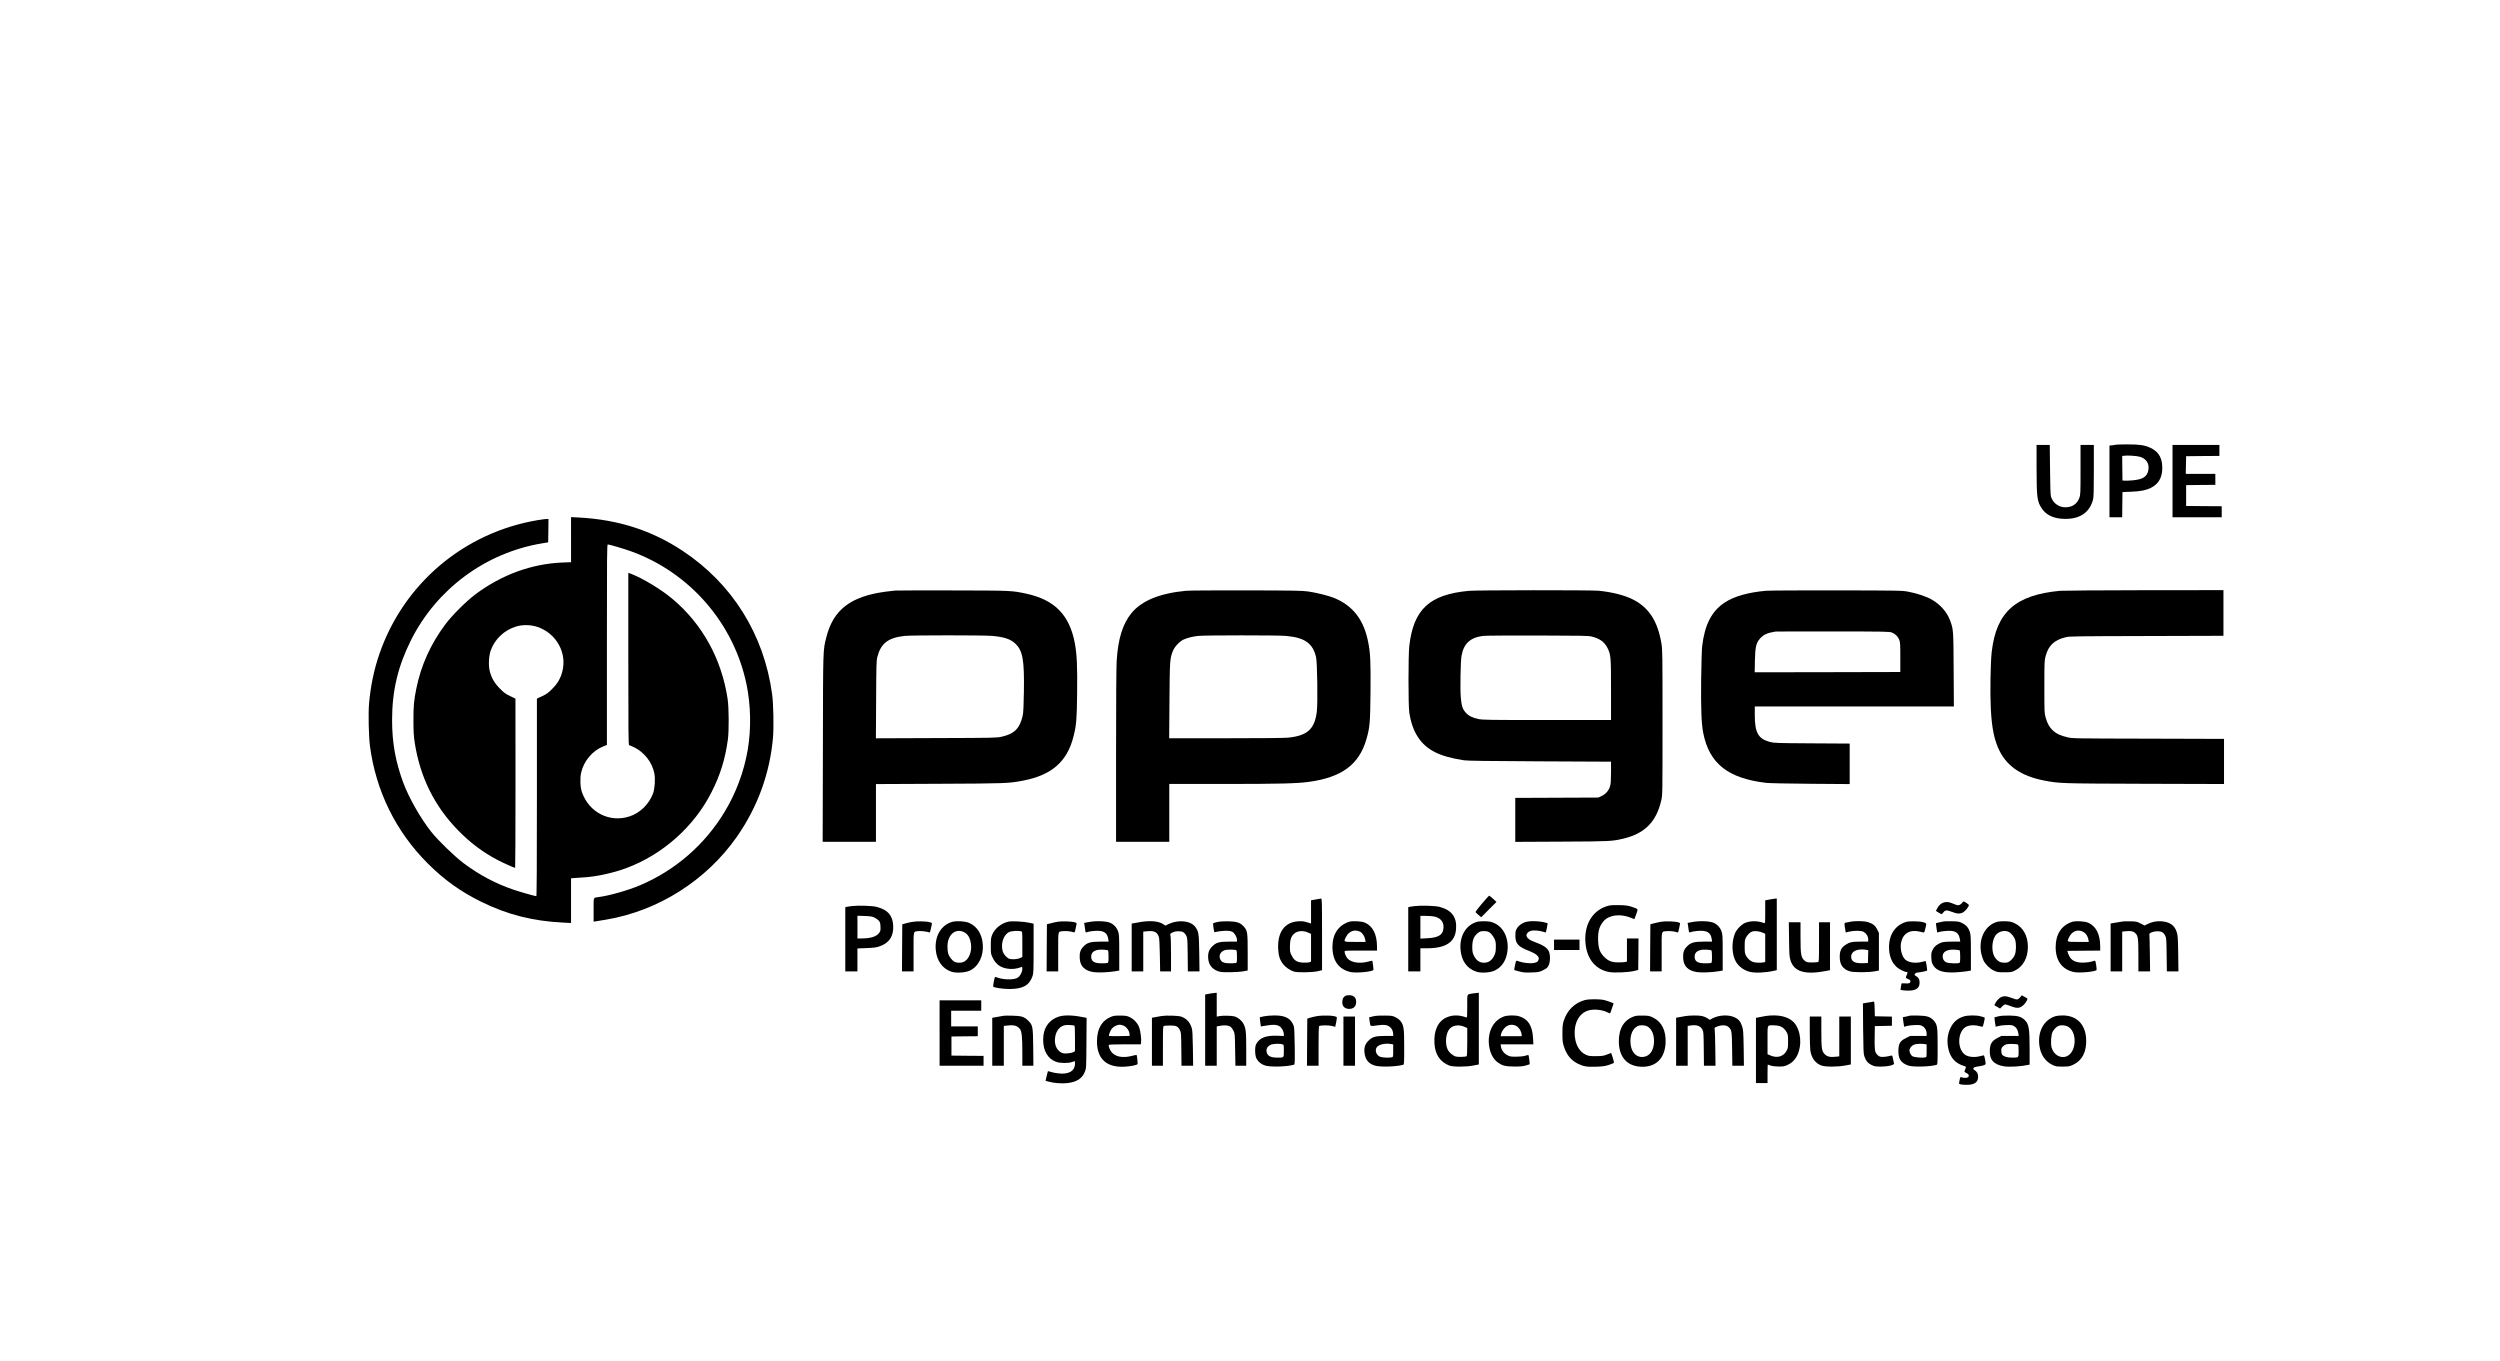 <?xml version="1.0" standalone="no"?>
<!DOCTYPE svg PUBLIC "-//W3C//DTD SVG 20010904//EN"
 "http://www.w3.org/TR/2001/REC-SVG-20010904/DTD/svg10.dtd">
<svg version="1.0" xmlns="http://www.w3.org/2000/svg"
 width="4321pt" height="2352pt" viewBox="0 0 4321 2352"
 preserveAspectRatio="xMidYMid meet">

<g transform="translate(0,2352) scale(0.1,-0.1)"
fill="#000000" stroke="none">
<path d="M36585 15835 c-5 -2 -36 -6 -67 -10 l-58 -6 0 -620 0 -619 110 0 110
0 2 218 3 217 150 6 c169 7 257 25 345 69 148 75 210 211 189 412 -15 132 -80
222 -203 279 -99 45 -192 59 -393 58 -98 0 -182 -2 -188 -4z m402 -210 c114
-34 169 -126 143 -240 -23 -104 -90 -148 -256 -166 -55 -5 -120 -9 -144 -7
l-45 3 -3 212 -2 212 32 4 c59 9 222 -2 275 -18z"/>
<path d="M35200 15433 c1 -514 9 -580 91 -702 73 -109 193 -169 359 -178 283
-16 464 98 526 332 11 38 14 157 14 498 l0 447 -115 0 -115 0 0 -430 c0 -413
-1 -431 -21 -486 -29 -77 -83 -129 -155 -150 -149 -43 -289 29 -335 174 -8 25
-14 173 -16 465 l-5 427 -114 0 -114 0 0 -397z"/>
<path d="M37550 15205 l0 -625 425 0 425 0 0 95 0 95 -307 2 -308 3 0 180 0
180 253 3 252 2 0 95 0 95 -255 0 -256 0 3 153 3 152 288 3 287 2 0 95 0 95
-405 0 -405 0 0 -625z"/>
<path d="M9870 14193 l0 -390 -152 -6 c-533 -22 -1048 -211 -1503 -551 -156
-117 -404 -364 -518 -518 -255 -341 -420 -707 -502 -1113 -41 -205 -50 -298
-49 -550 0 -194 5 -267 22 -380 92 -595 338 -1093 747 -1514 210 -216 434
-384 687 -516 106 -55 285 -135 302 -135 3 0 6 658 6 1463 l-1 1462 -92 44
c-78 37 -105 57 -177 130 -94 95 -145 182 -175 301 -25 97 -17 262 17 358 70
196 234 351 438 413 112 35 255 32 370 -7 324 -109 513 -446 430 -768 -30
-119 -82 -209 -176 -303 -67 -68 -96 -89 -172 -125 l-92 -43 0 -1707 c0 -1136
-3 -1708 -10 -1708 -20 0 -297 79 -395 113 -318 109 -587 253 -865 460 -150
112 -440 393 -554 537 -184 231 -387 588 -484 847 -136 367 -195 695 -195
1088 0 504 100 926 325 1377 443 886 1289 1513 2263 1676 l110 19 3 201 2 202
-32 0 c-18 0 -87 -9 -153 -20 -1275 -213 -2322 -1100 -2739 -2318 -92 -267
-151 -553 -177 -851 -15 -171 -6 -562 15 -731 101 -777 447 -1482 996 -2030
287 -288 574 -493 935 -670 450 -220 884 -330 1408 -356 l137 -7 0 386 0 386
53 5 c28 3 101 8 161 11 215 11 518 77 742 161 628 233 1171 717 1472 1311
152 299 236 570 283 913 20 144 18 546 -4 695 -102 690 -435 1297 -952 1732
-194 163 -512 356 -712 433 l-53 20 0 -1490 c0 -1262 2 -1490 14 -1490 7 0 49
-18 93 -39 174 -88 307 -261 343 -448 19 -97 8 -263 -22 -345 -69 -186 -223
-338 -402 -397 -346 -116 -703 64 -827 416 -30 84 -36 238 -15 336 45 201 193
379 378 454 l68 28 0 1733 c0 1571 1 1732 16 1732 25 0 286 -77 402 -119 1017
-367 1779 -1247 1996 -2304 74 -360 81 -769 20 -1127 -65 -379 -203 -749 -402
-1076 -342 -565 -850 -1006 -1457 -1264 -205 -87 -532 -181 -720 -205 -93 -12
-85 9 -85 -220 l0 -204 38 5 c20 3 102 17 182 30 898 151 1729 678 2255 1430
360 514 573 1101 626 1721 15 182 7 585 -16 748 -140 1029 -688 1906 -1544
2473 -537 356 -1118 542 -1803 578 l-128 6 0 -389z"/>
<path d="M15475 13313 c-27 -2 -102 -10 -165 -19 -609 -81 -910 -313 -1029
-794 -57 -231 -55 -156 -58 -1912 l-4 -1618 461 0 460 0 0 499 0 499 1093 5
c1144 5 1195 7 1437 52 505 94 775 328 885 768 49 195 57 292 62 745 6 456 -4
664 -37 851 -90 498 -346 762 -841 870 -253 54 -252 54 -1269 56 -520 1 -967
0 -995 -2z m1675 -784 c204 -18 313 -54 395 -130 132 -122 161 -280 152 -841
-4 -240 -9 -353 -20 -403 -48 -222 -142 -318 -362 -368 -87 -20 -121 -21
-1133 -24 l-1043 -4 4 668 c3 601 5 675 21 738 60 235 189 334 473 364 118 13
1378 13 1513 0z"/>
<path d="M20500 13309 c-454 -43 -764 -170 -941 -383 -153 -186 -233 -439
-258 -821 -7 -101 -11 -705 -11 -1647 l0 -1488 460 0 460 0 0 500 0 500 948 0
c961 0 1261 8 1464 36 569 78 868 299 994 734 60 207 67 282 72 825 4 524 -2
660 -39 851 -75 391 -265 637 -593 770 -101 40 -295 89 -446 111 -101 14 -234
17 -1065 19 -522 1 -993 -2 -1045 -7z m1723 -780 c328 -28 467 -126 524 -367
21 -89 31 -798 13 -942 -38 -303 -163 -416 -499 -450 -64 -6 -475 -10 -1078
-10 l-975 0 5 648 c5 690 7 724 57 855 28 75 113 167 183 201 67 31 160 55
256 65 114 12 1376 13 1514 0z"/>
<path d="M25390 13308 c-684 -63 -960 -319 -1032 -956 -18 -161 -18 -1021 0
-1144 50 -340 194 -563 447 -690 118 -60 286 -107 500 -139 58 -9 418 -14
1310 -18 l1230 -6 0 -185 c-1 -147 -4 -197 -18 -243 -22 -73 -78 -136 -150
-168 l-52 -24 -717 -3 -718 -3 0 -380 0 -380 803 4 c841 4 870 6 1065 52 372
89 572 292 656 665 21 94 21 106 21 1345 0 1169 -1 1257 -18 1360 -67 394
-218 626 -502 768 -143 71 -364 126 -590 147 -135 12 -2099 11 -2235 -2z
m2121 -790 c139 -34 220 -93 273 -198 58 -116 61 -157 61 -730 l0 -515 -1105
0 c-994 0 -1113 2 -1186 17 -104 21 -171 55 -222 113 -54 61 -71 115 -84 265
-12 144 -4 612 12 708 36 216 148 322 372 351 34 5 457 8 938 7 766 -2 883 -4
941 -18z"/>
<path d="M30521 13309 c-307 -28 -548 -96 -709 -202 -226 -147 -348 -382 -392
-757 -6 -52 -14 -306 -17 -565 -6 -510 4 -775 36 -935 105 -528 426 -782 1086
-861 51 -6 385 -13 768 -16 l677 -5 0 350 0 350 -652 4 c-635 4 -655 5 -733
26 -196 54 -255 160 -255 461 l0 151 1721 0 1720 0 -4 638 c-4 692 -4 694 -63
851 -53 142 -166 271 -310 355 -91 54 -254 109 -406 138 -112 21 -128 22
-1243 24 -621 1 -1172 -2 -1224 -7z m2179 -722 c59 -23 106 -70 127 -126 16
-40 18 -81 18 -301 l0 -255 -1259 -3 -1258 -2 4 202 c6 240 20 304 89 382 60
68 129 99 269 120 14 2 462 3 995 2 907 -1 973 -2 1015 -19z"/>
<path d="M35610 13309 c-775 -72 -1104 -365 -1185 -1054 -21 -179 -30 -709
-16 -980 17 -347 62 -560 157 -745 135 -263 385 -427 761 -500 270 -52 270
-52 1741 -57 l1372 -4 0 390 0 390 -1307 4 c-1289 3 -1309 3 -1400 24 -120 28
-191 61 -251 117 -59 56 -94 117 -124 221 -23 78 -23 89 -23 535 0 441 1 457
23 535 51 183 150 274 349 322 61 16 195 17 1396 20 l1327 4 0 394 0 395
-1362 -1 c-750 -1 -1406 -6 -1458 -10z"/>
<path d="M25615 7903 c-63 -75 -114 -141 -112 -147 2 -5 25 -28 51 -50 l47
-40 132 133 132 132 -59 55 c-33 30 -63 54 -67 54 -4 0 -60 -62 -124 -137z"/>
<path d="M22770 7979 c-25 -4 -60 -11 -77 -14 l-33 -6 0 -201 0 -200 -22 7
c-105 33 -127 36 -202 31 -234 -16 -358 -189 -344 -479 6 -119 28 -186 86
-262 40 -53 120 -107 187 -128 63 -19 314 -15 408 6 l77 18 0 620 c0 583 -1
619 -17 618 -10 -1 -38 -5 -63 -10z m-157 -579 l47 -22 0 -239 0 -239 -27 -11
c-16 -6 -65 -9 -111 -7 -105 6 -152 34 -197 123 -28 54 -30 67 -30 159 1 109
20 169 70 216 57 53 159 62 248 20z"/>
<path d="M30620 7979 c-25 -4 -60 -11 -77 -14 l-33 -6 0 -201 c0 -187 -1 -200
-17 -193 -103 39 -219 43 -318 9 -72 -25 -164 -119 -193 -199 -58 -158 -48
-358 23 -480 49 -83 144 -151 245 -174 92 -21 266 -13 413 20 l47 11 0 619 0
619 -22 -1 c-13 -1 -43 -5 -68 -10z m-156 -578 l46 -20 0 -244 0 -244 -31 -7
c-56 -11 -149 -6 -187 10 -47 19 -88 58 -115 109 -19 34 -22 56 -22 155 0 99
3 121 22 155 27 50 71 93 109 105 42 14 125 5 178 -19z"/>
<path d="M33915 7916 c-9 -13 -29 -29 -45 -36 -26 -11 -39 -9 -110 20 -65 26
-90 32 -131 28 -61 -6 -113 -44 -146 -108 l-23 -44 45 -28 c25 -15 49 -28 53
-28 5 0 18 13 30 29 32 43 60 45 147 11 92 -37 146 -38 199 -7 38 23 96 98 96
123 0 12 -76 64 -93 64 -4 0 -14 -11 -22 -24z"/>
<path d="M27803 7866 c-250 -63 -404 -283 -403 -573 2 -311 153 -524 408 -573
86 -17 333 -7 432 17 l75 18 3 273 2 272 -100 0 -100 0 0 -200 0 -200 -27 -7
c-16 -4 -66 -7 -113 -7 -120 -1 -179 22 -251 93 -76 77 -101 141 -107 282 -6
158 20 250 94 337 94 110 291 134 476 58 l56 -23 31 80 c22 60 28 84 20 94 -6
7 -48 25 -93 39 -67 22 -104 27 -216 30 -90 2 -152 -1 -187 -10z"/>
<path d="M14732 7860 c-40 -4 -84 -11 -97 -14 l-25 -6 0 -555 0 -555 105 0
105 0 0 199 0 198 153 6 c115 4 168 10 217 26 177 56 259 178 248 366 -11 176
-94 269 -284 320 -69 19 -313 28 -422 15z m378 -197 c25 -11 58 -35 75 -52 26
-28 30 -40 33 -104 3 -63 1 -77 -20 -107 -45 -67 -146 -100 -305 -100 l-73 0
0 196 0 196 123 -4 c95 -3 132 -9 167 -25z"/>
<path d="M24462 7860 c-40 -4 -84 -11 -97 -14 l-25 -6 0 -555 0 -555 105 0
105 0 0 200 0 200 114 0 c323 0 482 103 502 325 19 209 -71 333 -282 390 -69
19 -313 28 -422 15z m327 -181 c101 -21 161 -86 161 -175 0 -138 -75 -191
-287 -201 l-113 -6 0 197 0 196 95 0 c51 0 117 -5 144 -11z"/>
<path d="M15760 7585 c-41 -8 -95 -20 -120 -28 l-45 -13 -3 -407 -2 -407 100
0 100 0 0 339 c0 383 -9 347 89 358 47 4 145 -8 186 -24 7 -2 16 22 23 59 7
35 15 73 18 85 5 18 0 23 -33 33 -64 18 -230 21 -313 5z"/>
<path d="M16459 7587 c-191 -54 -304 -243 -286 -478 15 -192 116 -334 274
-385 83 -26 240 -16 315 20 155 74 243 256 224 463 -16 173 -97 298 -234 361
-67 30 -217 40 -293 19z m189 -172 c74 -32 114 -90 132 -196 25 -144 -34 -291
-133 -328 -40 -16 -113 -14 -146 4 -44 22 -97 90 -112 143 -8 26 -14 83 -13
127 2 193 129 309 272 250z"/>
<path d="M17430 7590 c-125 -27 -237 -118 -282 -228 -20 -50 -23 -75 -23 -192
0 -131 1 -137 31 -201 52 -109 126 -167 243 -189 87 -16 167 -8 254 25 14 6
17 1 17 -32 0 -51 -37 -123 -78 -150 -69 -45 -259 -40 -383 11 -12 5 -18 -9
-31 -76 -9 -46 -14 -86 -12 -90 12 -19 167 -42 284 -42 233 1 342 64 397 225
16 49 18 96 18 479 l0 425 -80 17 c-97 21 -293 31 -355 18z m218 -166 c22 -6
22 -7 22 -226 l0 -219 -42 -19 c-52 -24 -156 -27 -197 -6 -41 22 -88 80 -100
123 -38 134 15 290 113 334 41 19 155 26 204 13z"/>
<path d="M18285 7589 c-33 -5 -89 -17 -125 -27 l-65 -17 -3 -408 -2 -407 100
0 100 0 0 339 c0 383 -9 347 89 357 51 6 141 -5 182 -21 13 -5 18 6 28 57 7
35 15 73 18 85 4 18 -1 23 -34 33 -54 15 -217 21 -288 9z"/>
<path d="M18817 7583 l-79 -15 6 -32 c3 -17 8 -55 12 -84 5 -42 10 -52 22 -47
40 15 114 26 182 27 123 2 180 -40 195 -142 l7 -45 -144 0 c-172 0 -230 -18
-296 -89 -50 -54 -66 -108 -60 -202 9 -135 83 -209 232 -235 79 -13 265 -6
381 14 l70 12 0 310 c0 277 -2 316 -19 364 -24 69 -73 123 -139 152 -68 30
-252 36 -370 12z m332 -488 c7 -4 11 -47 11 -110 0 -85 -3 -104 -16 -109 -9
-3 -54 -6 -100 -6 -133 0 -184 32 -184 117 0 84 72 126 202 119 42 -2 81 -7
87 -11z"/>
<path d="M19780 7593 c-19 -1 -77 -10 -127 -20 l-93 -16 0 -414 0 -413 100 0
100 0 0 344 0 344 74 7 c118 11 170 -16 197 -104 7 -21 13 -149 16 -313 l5
-278 94 0 94 0 0 288 c0 158 -4 304 -9 325 -9 37 -8 38 32 59 29 15 61 22 104
22 73 1 107 -19 138 -80 18 -36 20 -62 23 -326 l3 -288 101 0 100 0 -4 313
c-5 342 -10 376 -67 454 -78 108 -288 133 -458 54 l-61 -29 -36 24 c-66 45
-180 62 -326 47z"/>
<path d="M21046 7585 c-38 -8 -73 -18 -76 -22 -9 -10 13 -159 23 -156 126 31
261 34 308 7 39 -22 79 -93 79 -139 l0 -30 -137 0 c-171 0 -224 -15 -293 -85
-55 -54 -76 -118 -67 -209 9 -107 68 -182 169 -217 44 -16 80 -19 208 -18 85
1 189 8 230 16 l75 14 0 309 c0 350 -4 378 -66 449 -60 68 -120 89 -264 92
-76 2 -145 -2 -189 -11z m322 -489 c8 -5 12 -41 12 -111 0 -85 -3 -104 -16
-109 -9 -3 -54 -6 -101 -6 -98 0 -146 17 -168 61 -36 68 -7 136 70 165 41 15
179 15 203 0z"/>
<path d="M23315 7587 c-184 -62 -285 -214 -285 -432 0 -238 106 -387 309 -435
92 -22 366 2 399 34 5 5 -14 156 -21 162 -1 1 -36 -7 -77 -18 -141 -37 -283
-15 -347 54 -26 27 -53 88 -53 118 0 20 5 20 280 20 l280 0 0 68 c0 212 -71
354 -208 415 -59 26 -217 34 -277 14z m196 -173 c38 -19 76 -79 85 -131 l7
-43 -182 0 c-207 0 -201 -3 -156 86 50 101 151 138 246 88z"/>
<path d="M25529 7587 c-189 -54 -302 -240 -286 -472 14 -200 110 -335 275
-390 85 -27 238 -18 316 20 111 53 183 150 212 284 49 235 -40 456 -218 536
-52 23 -80 29 -158 32 -58 2 -113 -2 -141 -10z m229 -193 c20 -17 50 -56 67
-89 26 -53 30 -69 29 -150 0 -71 -5 -100 -23 -140 -40 -91 -100 -135 -181
-135 -81 0 -141 45 -181 135 -18 40 -22 68 -22 140 0 110 25 178 86 230 45 39
62 44 135 41 40 -2 61 -9 90 -32z"/>
<path d="M26387 7589 c-89 -21 -163 -82 -187 -154 -7 -20 -10 -69 -8 -109 6
-121 56 -173 237 -242 117 -46 178 -97 166 -141 -9 -39 -22 -51 -64 -63 -71
-20 -216 -4 -312 35 -13 5 -19 -9 -33 -75 -10 -45 -16 -83 -14 -86 3 -2 42
-14 88 -25 69 -18 105 -21 209 -17 111 3 133 7 186 31 33 16 68 36 79 45 36
32 56 92 56 172 0 145 -49 197 -256 275 -91 34 -129 60 -144 95 -10 25 -10 34
5 56 26 41 79 57 160 51 39 -3 90 -12 115 -21 24 -8 46 -14 47 -12 6 6 36 156
32 160 -2 2 -39 11 -81 20 -83 17 -219 20 -281 5z"/>
<path d="M28715 7589 c-33 -5 -89 -17 -125 -27 l-65 -17 -3 -408 -2 -407 100
0 100 0 0 339 c0 383 -9 347 89 357 51 6 141 -5 182 -21 13 -5 18 6 28 57 7
35 15 73 18 85 4 18 -1 23 -34 33 -54 15 -217 21 -288 9z"/>
<path d="M29247 7583 l-79 -15 6 -32 c3 -17 8 -55 12 -84 5 -42 10 -52 22 -47
40 15 114 26 183 27 123 2 179 -39 194 -142 l7 -45 -144 0 c-172 0 -230 -18
-296 -89 -50 -54 -66 -108 -60 -202 9 -135 83 -209 232 -235 79 -13 265 -6
381 14 l70 12 0 310 c0 277 -2 316 -19 364 -24 69 -73 123 -139 152 -68 30
-252 36 -370 12z m332 -488 c7 -4 11 -47 11 -110 0 -85 -3 -104 -16 -109 -9
-3 -54 -6 -100 -6 -133 0 -184 32 -184 117 0 84 72 126 202 119 42 -2 81 -7
87 -11z"/>
<path d="M31965 7585 c-33 -8 -66 -14 -72 -14 -16 -1 -16 -26 -2 -106 l11 -62
56 14 c92 21 213 20 253 -3 48 -28 79 -78 79 -128 l0 -41 -132 0 c-149 0 -193
-10 -264 -58 -70 -47 -97 -104 -96 -207 0 -133 55 -211 172 -248 67 -21 323
-21 435 0 l70 13 0 325 0 325 -28 58 c-34 69 -76 102 -158 128 -73 23 -232 25
-324 4z m288 -481 l38 -7 -3 -111 -3 -111 -85 -3 c-143 -5 -205 29 -205 113 0
94 107 143 258 119z"/>
<path d="M32950 7587 c-189 -55 -300 -216 -300 -437 0 -149 46 -267 133 -345
44 -40 136 -85 172 -85 19 0 19 -9 0 -53 -20 -49 -20 -50 25 -69 27 -11 40
-23 40 -36 0 -34 -25 -45 -90 -39 -33 3 -62 2 -64 -1 -2 -4 -7 -30 -11 -59
l-7 -51 32 -7 c18 -4 67 -7 110 -7 136 1 197 52 187 156 -3 39 -11 55 -34 77
-17 14 -36 28 -43 31 -24 8 8 48 38 48 30 0 162 27 170 34 6 7 -19 166 -27
166 -3 0 -31 -7 -61 -15 -113 -30 -235 -13 -292 42 -59 57 -91 190 -69 294 34
162 158 230 335 184 33 -9 61 -14 63 -11 3 2 13 37 23 77 21 81 21 81 -40 100
-55 17 -238 21 -290 6z"/>
<path d="M33595 7594 c-11 -2 -46 -9 -77 -16 -32 -6 -58 -14 -58 -19 0 -4 5
-41 11 -82 l11 -74 56 14 c32 7 94 14 138 15 128 2 181 -37 199 -147 l6 -40
-143 0 c-112 -1 -153 -5 -188 -18 -75 -30 -118 -65 -146 -123 -23 -47 -26 -63
-23 -137 4 -72 8 -90 34 -133 59 -96 177 -132 390 -120 66 4 152 12 190 19
l70 12 0 305 c0 260 -3 313 -17 360 -23 73 -66 123 -135 156 -51 26 -68 28
-177 31 -67 1 -130 0 -141 -3z m274 -499 c7 -4 11 -47 11 -110 0 -85 -3 -104
-16 -109 -31 -12 -184 -6 -219 8 -44 19 -68 57 -68 107 0 79 77 122 205 115
42 -2 81 -7 87 -11z"/>
<path d="M34519 7587 c-211 -60 -328 -295 -274 -551 8 -38 25 -89 37 -115 34
-70 109 -144 181 -177 57 -27 71 -29 182 -29 112 0 124 2 179 29 144 70 226
220 226 411 0 191 -83 339 -229 408 -54 26 -78 31 -160 34 -59 2 -114 -2 -142
-10z m194 -171 c46 -19 102 -87 118 -144 19 -64 17 -186 -4 -248 -17 -50 -68
-109 -114 -133 -27 -14 -103 -14 -140 0 -37 14 -81 56 -104 100 -58 115 -37
312 43 386 53 49 138 66 201 39z"/>
<path d="M35815 7587 c-186 -62 -285 -214 -285 -437 0 -233 108 -383 309 -430
91 -21 366 2 398 34 3 3 0 42 -7 86 -11 68 -15 80 -29 75 -58 -23 -154 -36
-226 -33 -126 7 -192 51 -226 150 l-18 53 285 3 284 2 0 68 c0 212 -71 354
-208 414 -60 26 -217 34 -277 15z m206 -182 c38 -25 67 -74 76 -131 l6 -34
-182 0 c-207 0 -201 -4 -155 88 53 106 161 139 255 77z"/>
<path d="M36695 7594 c-16 -2 -72 -11 -122 -20 l-93 -16 0 -414 0 -414 100 0
100 0 0 344 0 344 64 7 c84 9 131 -1 165 -36 45 -44 51 -92 51 -388 l0 -271
101 0 101 0 -4 313 c-2 171 -6 318 -8 326 -8 25 67 55 137 55 73 1 107 -19
138 -80 18 -36 20 -63 23 -326 l4 -288 100 0 100 0 -4 308 c-4 280 -7 313 -26
373 -39 119 -117 173 -267 186 -79 6 -165 -11 -241 -50 l-47 -24 -68 35 c-63
33 -76 35 -171 38 -57 1 -116 0 -133 -2z"/>
<path d="M30922 7283 c4 -275 6 -303 27 -367 64 -196 257 -249 629 -175 l52
10 0 415 0 414 -95 0 -95 0 0 -340 c0 -315 -1 -341 -17 -348 -10 -4 -57 -7
-105 -7 -72 0 -91 4 -114 21 -75 56 -84 100 -84 425 l0 249 -101 0 -101 0 4
-297z"/>
<path d="M26860 7190 l0 -90 220 0 220 0 0 90 0 90 -220 0 -220 0 0 -90z"/>
<path d="M20925 6349 c-27 -5 -60 -12 -72 -14 l-23 -5 0 -615 0 -615 100 0
100 0 0 339 0 340 57 11 c72 15 147 8 181 -17 15 -10 38 -41 51 -68 24 -47 25
-56 29 -327 l5 -278 93 0 94 0 0 288 c0 308 -7 362 -51 442 -29 53 -94 105
-152 122 -49 14 -203 17 -264 5 l-43 -9 0 206 0 206 -27 -1 c-16 -1 -50 -5
-78 -10z"/>
<path d="M25455 6349 c-107 -19 -95 8 -95 -220 0 -177 -2 -200 -15 -195 -122
46 -241 47 -342 1 -149 -66 -223 -225 -210 -449 10 -191 98 -322 257 -383 65
-25 293 -25 418 1 l92 18 0 619 0 619 -27 -1 c-16 -1 -50 -5 -78 -10z m-142
-577 l47 -21 0 -240 c0 -149 -4 -242 -10 -246 -21 -13 -147 -17 -188 -6 -54
15 -120 73 -144 129 -43 97 -29 264 29 340 55 72 163 90 266 44z"/>
<path d="M23251 6306 c-34 -19 -50 -54 -51 -108 0 -68 37 -109 106 -115 83 -7
134 39 134 122 0 46 -16 79 -50 98 -33 20 -105 22 -139 3z"/>
<path d="M34921 6288 c-41 -51 -58 -53 -144 -19 -106 42 -161 42 -218 -1 -23
-18 -53 -53 -66 -77 l-23 -45 50 -29 50 -29 34 36 c18 20 43 36 54 36 11 0 54
-13 95 -30 119 -47 169 -39 240 39 32 35 57 87 46 95 -2 1 -24 14 -49 28 l-45
25 -24 -29z"/>
<path d="M27393 6235 c-177 -48 -308 -177 -366 -360 -18 -59 -22 -93 -22 -215
0 -124 3 -156 23 -220 47 -150 122 -243 242 -304 98 -49 161 -59 320 -53 110
4 150 9 217 31 45 15 85 31 88 37 6 8 -42 169 -50 169 -1 0 -34 -12 -71 -27
-61 -23 -84 -27 -189 -27 -106 -1 -126 2 -173 23 -105 47 -175 159 -191 306
-26 229 66 411 232 460 97 29 241 14 336 -35 37 -18 40 -18 46 -2 8 19 55 154
55 158 0 6 -109 46 -162 59 -80 19 -265 19 -335 0z"/>
<path d="M16240 5665 l0 -565 380 0 380 0 0 85 0 85 -277 2 -278 3 0 165 0
165 228 3 227 2 0 85 0 85 -230 0 -230 0 0 135 0 135 260 0 260 0 0 90 0 90
-360 0 -360 0 0 -565z"/>
<path d="M32287 6192 l-88 -15 3 -431 c4 -364 7 -439 20 -479 27 -81 61 -122
125 -154 53 -25 68 -28 163 -28 123 0 234 27 226 54 -3 9 -10 44 -17 79 -11
58 -14 63 -33 57 -57 -17 -145 -27 -178 -21 -24 4 -47 19 -66 41 -39 43 -44
86 -40 315 l3 175 148 3 147 3 0 79 0 79 -147 3 -148 3 -3 128 c-2 92 -6 127
-15 126 -7 -1 -52 -8 -100 -17z"/>
<path d="M17350 5964 c-14 -2 -64 -12 -112 -20 l-88 -16 0 -414 0 -414 100 0
100 0 0 344 0 344 66 7 c115 13 171 -4 216 -66 28 -39 38 -138 38 -391 l0
-238 96 0 95 0 -3 318 c-4 365 -8 383 -88 462 -65 66 -116 82 -270 85 -69 2
-136 1 -150 -1z"/>
<path d="M18323 5955 c-188 -51 -293 -197 -293 -407 0 -190 79 -326 219 -379
70 -27 213 -29 280 -5 24 9 45 16 47 16 2 0 4 -18 4 -40 0 -132 -107 -195
-290 -172 -47 5 -105 17 -130 26 -24 8 -46 13 -48 11 -2 -2 -12 -40 -22 -84
l-18 -81 52 -15 c86 -25 228 -36 319 -26 167 19 261 79 308 197 24 59 24 62
27 495 l3 436 -33 7 c-175 38 -334 45 -425 21z m245 -161 c9 -2 12 -56 12
-223 l0 -220 -32 -17 c-19 -10 -64 -19 -103 -21 -59 -3 -76 0 -110 19 -80 47
-117 149 -97 267 19 111 81 184 171 202 33 6 130 2 159 -7z"/>
<path d="M19233 5956 c-180 -58 -273 -208 -273 -436 0 -301 166 -453 475 -437
104 6 208 26 226 44 6 6 -8 150 -16 160 -1 2 -39 -7 -86 -18 -153 -39 -280
-15 -347 66 -31 38 -57 108 -47 125 4 6 112 10 279 10 l274 0 5 33 c8 52 -11
201 -33 260 -28 73 -88 139 -158 174 -49 24 -71 28 -157 30 -64 2 -115 -2
-142 -11z m194 -167 c49 -24 91 -84 95 -139 l3 -35 -170 -3 c-93 -1 -175 0
-182 2 -10 4 -9 17 7 57 23 63 52 96 105 120 52 24 89 24 142 -2z"/>
<path d="M20075 5959 c-33 -5 -84 -14 -112 -20 l-53 -10 0 -415 0 -414 95 0
95 0 0 340 c0 315 1 341 18 348 9 4 58 7 107 7 105 0 133 -13 168 -79 21 -39
22 -55 25 -328 l3 -288 101 0 100 0 -4 303 c-4 244 -8 312 -21 352 -33 101
-87 159 -179 193 -51 18 -254 25 -343 11z"/>
<path d="M21846 5954 c-38 -7 -70 -15 -72 -16 -1 -2 2 -39 8 -82 l11 -78 31 6
c180 31 237 31 294 -4 37 -23 71 -88 72 -136 l0 -30 -111 4 c-197 8 -309 -35
-367 -143 -27 -48 -23 -198 5 -251 31 -58 84 -101 151 -121 92 -28 374 -21
495 14 17 5 18 22 15 321 -3 236 -8 326 -18 352 -50 131 -146 181 -339 179
-58 0 -137 -7 -175 -15z m318 -484 c26 -9 26 -11 26 -114 0 -121 5 -116 -117
-116 -125 0 -183 39 -183 124 0 43 34 85 81 102 41 15 158 18 193 4z"/>
<path d="M22750 5955 c-41 -8 -93 -20 -115 -28 l-40 -14 -3 -407 -2 -406 100
0 100 0 0 339 c0 230 3 342 11 346 24 16 165 17 220 2 l57 -14 17 79 c9 44 13
84 9 88 -31 29 -230 37 -354 15z"/>
<path d="M23735 5954 c-38 -9 -70 -16 -71 -17 -1 -1 4 -36 10 -77 14 -86 -1
-80 151 -60 101 14 152 6 200 -32 32 -25 55 -75 55 -120 l0 -33 -137 0 c-171
0 -224 -15 -293 -85 -56 -55 -76 -120 -66 -206 14 -118 67 -185 174 -220 89
-30 371 -22 495 12 16 5 17 28 17 302 0 326 -6 374 -58 447 -18 25 -49 51 -86
70 -55 28 -66 30 -190 32 -90 2 -153 -2 -201 -13z m314 -480 l31 -6 0 -108 c0
-103 -1 -108 -22 -114 -42 -11 -168 -6 -202 8 -68 28 -98 110 -60 165 35 50
151 75 253 55z"/>
<path d="M25993 5951 c-151 -55 -245 -193 -260 -379 -12 -164 44 -327 138
-402 86 -67 143 -84 299 -84 99 -1 152 4 199 17 36 10 67 20 70 22 4 5 -15
154 -21 160 -2 3 -26 -3 -53 -12 -32 -10 -89 -16 -155 -17 -95 -1 -110 2 -155
25 -60 30 -104 89 -112 147 l-6 42 283 0 283 0 -6 108 c-11 213 -86 331 -241
377 -70 21 -199 19 -263 -4z m234 -177 c38 -29 72 -93 73 -136 l0 -28 -181 0
-181 0 6 33 c11 55 57 118 106 145 58 31 126 25 177 -14z"/>
<path d="M28253 5956 c-179 -58 -273 -206 -273 -432 0 -268 136 -428 376 -441
258 -15 419 138 432 411 10 212 -65 364 -216 438 -60 30 -75 33 -172 35 -68 2
-120 -2 -147 -11z m218 -176 c80 -41 126 -155 116 -287 -11 -142 -79 -230
-186 -241 -131 -12 -221 98 -221 272 0 127 45 221 125 261 43 21 118 19 166
-5z"/>
<path d="M29135 5959 c-33 -5 -84 -14 -112 -20 l-53 -10 0 -415 0 -414 100 0
100 0 0 344 0 343 38 7 c113 18 182 -3 216 -69 20 -37 21 -60 24 -332 l3 -293
100 0 100 0 -4 308 c-2 169 -7 317 -11 328 -7 20 -1 24 51 44 76 28 151 24
189 -11 55 -50 58 -70 62 -381 l4 -288 100 0 100 0 -4 308 c-5 274 -8 314 -26
370 -27 83 -60 125 -127 157 -105 52 -279 43 -391 -19 l-42 -23 -41 28 c-23
15 -64 32 -92 38 -58 13 -197 12 -284 0z"/>
<path d="M30520 5960 c-30 -5 -81 -14 -112 -21 l-58 -12 0 -563 0 -564 100 0
100 0 0 160 c0 88 2 160 4 160 2 0 23 -7 47 -16 29 -11 77 -17 139 -18 84 0
102 3 155 27 75 35 129 86 164 157 93 183 69 442 -52 577 -94 103 -270 144
-487 113z m241 -175 c52 -19 93 -55 122 -110 19 -34 22 -56 22 -155 0 -99 -3
-121 -22 -156 -57 -108 -166 -139 -290 -84 l-43 19 0 245 c0 279 -10 253 101
255 37 0 86 -6 110 -14z"/>
<path d="M33015 5966 c-5 -2 -36 -9 -69 -16 l-58 -12 6 -51 c4 -29 9 -66 12
-83 l6 -31 51 15 c29 7 93 15 142 15 78 2 95 -1 126 -21 43 -26 69 -75 69
-129 l0 -38 -143 0 -142 0 -70 -35 c-102 -51 -129 -93 -133 -209 -6 -149 41
-223 171 -268 83 -29 379 -21 490 13 16 5 17 29 17 313 0 345 -5 378 -64 448
-58 67 -117 87 -271 90 -71 1 -134 1 -140 -1z m254 -492 l31 -6 0 -109 c0
-108 0 -109 -26 -115 -47 -12 -190 1 -219 20 -34 22 -58 79 -50 116 8 36 49
78 89 89 37 11 131 13 175 5z"/>
<path d="M33938 5951 c-109 -35 -179 -98 -229 -205 -53 -113 -63 -238 -29
-372 35 -139 119 -230 246 -271 30 -9 54 -20 54 -25 0 -5 -7 -25 -15 -45 -17
-41 -18 -39 27 -61 59 -30 45 -82 -23 -82 -21 0 -49 4 -63 9 -23 10 -25 8 -35
-40 -6 -27 -11 -56 -11 -63 0 -18 45 -26 138 -26 129 0 192 46 192 140 0 50
-22 91 -61 114 -24 14 -27 21 -19 35 7 13 30 22 83 29 93 14 127 27 127 48 0
34 -24 144 -31 144 -4 0 -36 -7 -71 -16 -84 -22 -181 -15 -239 17 -150 83
-156 388 -8 486 51 34 148 42 234 19 32 -8 61 -14 62 -12 11 10 43 150 36 157
-4 4 -35 15 -68 23 -81 22 -225 20 -297 -3z"/>
<path d="M34541 5954 c-36 -8 -66 -16 -68 -17 -2 -2 2 -40 8 -84 l12 -79 51
13 c28 8 92 15 141 16 75 2 96 -1 125 -18 42 -25 66 -65 75 -125 l7 -45 -150
0 -149 0 -69 -35 c-93 -47 -127 -101 -132 -206 -9 -170 66 -256 249 -285 92
-14 293 -2 417 26 l22 5 0 273 c0 357 -13 429 -87 499 -58 56 -115 72 -258 75
-85 1 -152 -3 -194 -13z m337 -488 c8 -5 12 -40 12 -110 0 -121 5 -116 -120
-116 -83 0 -151 24 -169 58 -6 12 -11 40 -11 64 0 36 6 50 29 72 15 15 41 31
57 36 33 11 183 8 202 -4z"/>
<path d="M35525 5956 c-199 -63 -309 -265 -276 -507 21 -156 97 -271 220 -332
62 -30 71 -32 181 -32 108 0 119 2 182 32 159 75 237 230 225 448 -14 255
-168 406 -411 404 -44 0 -99 -6 -121 -13z m211 -177 c170 -82 160 -441 -13
-515 -107 -46 -227 23 -263 150 -19 68 -9 221 17 271 25 46 67 90 103 104 42
17 111 12 156 -10z"/>
<path d="M23220 5525 l0 -425 100 0 100 0 0 425 0 425 -100 0 -100 0 0 -425z"/>
<path d="M31280 5688 c0 -145 5 -292 10 -328 21 -130 89 -221 194 -257 70 -25
275 -24 409 1 l97 18 0 414 0 414 -100 0 -100 0 0 -344 0 -344 -64 -7 c-96
-10 -144 1 -187 44 -52 52 -59 98 -59 396 l0 255 -100 0 -100 0 0 -262z"/>
</g>
</svg>
